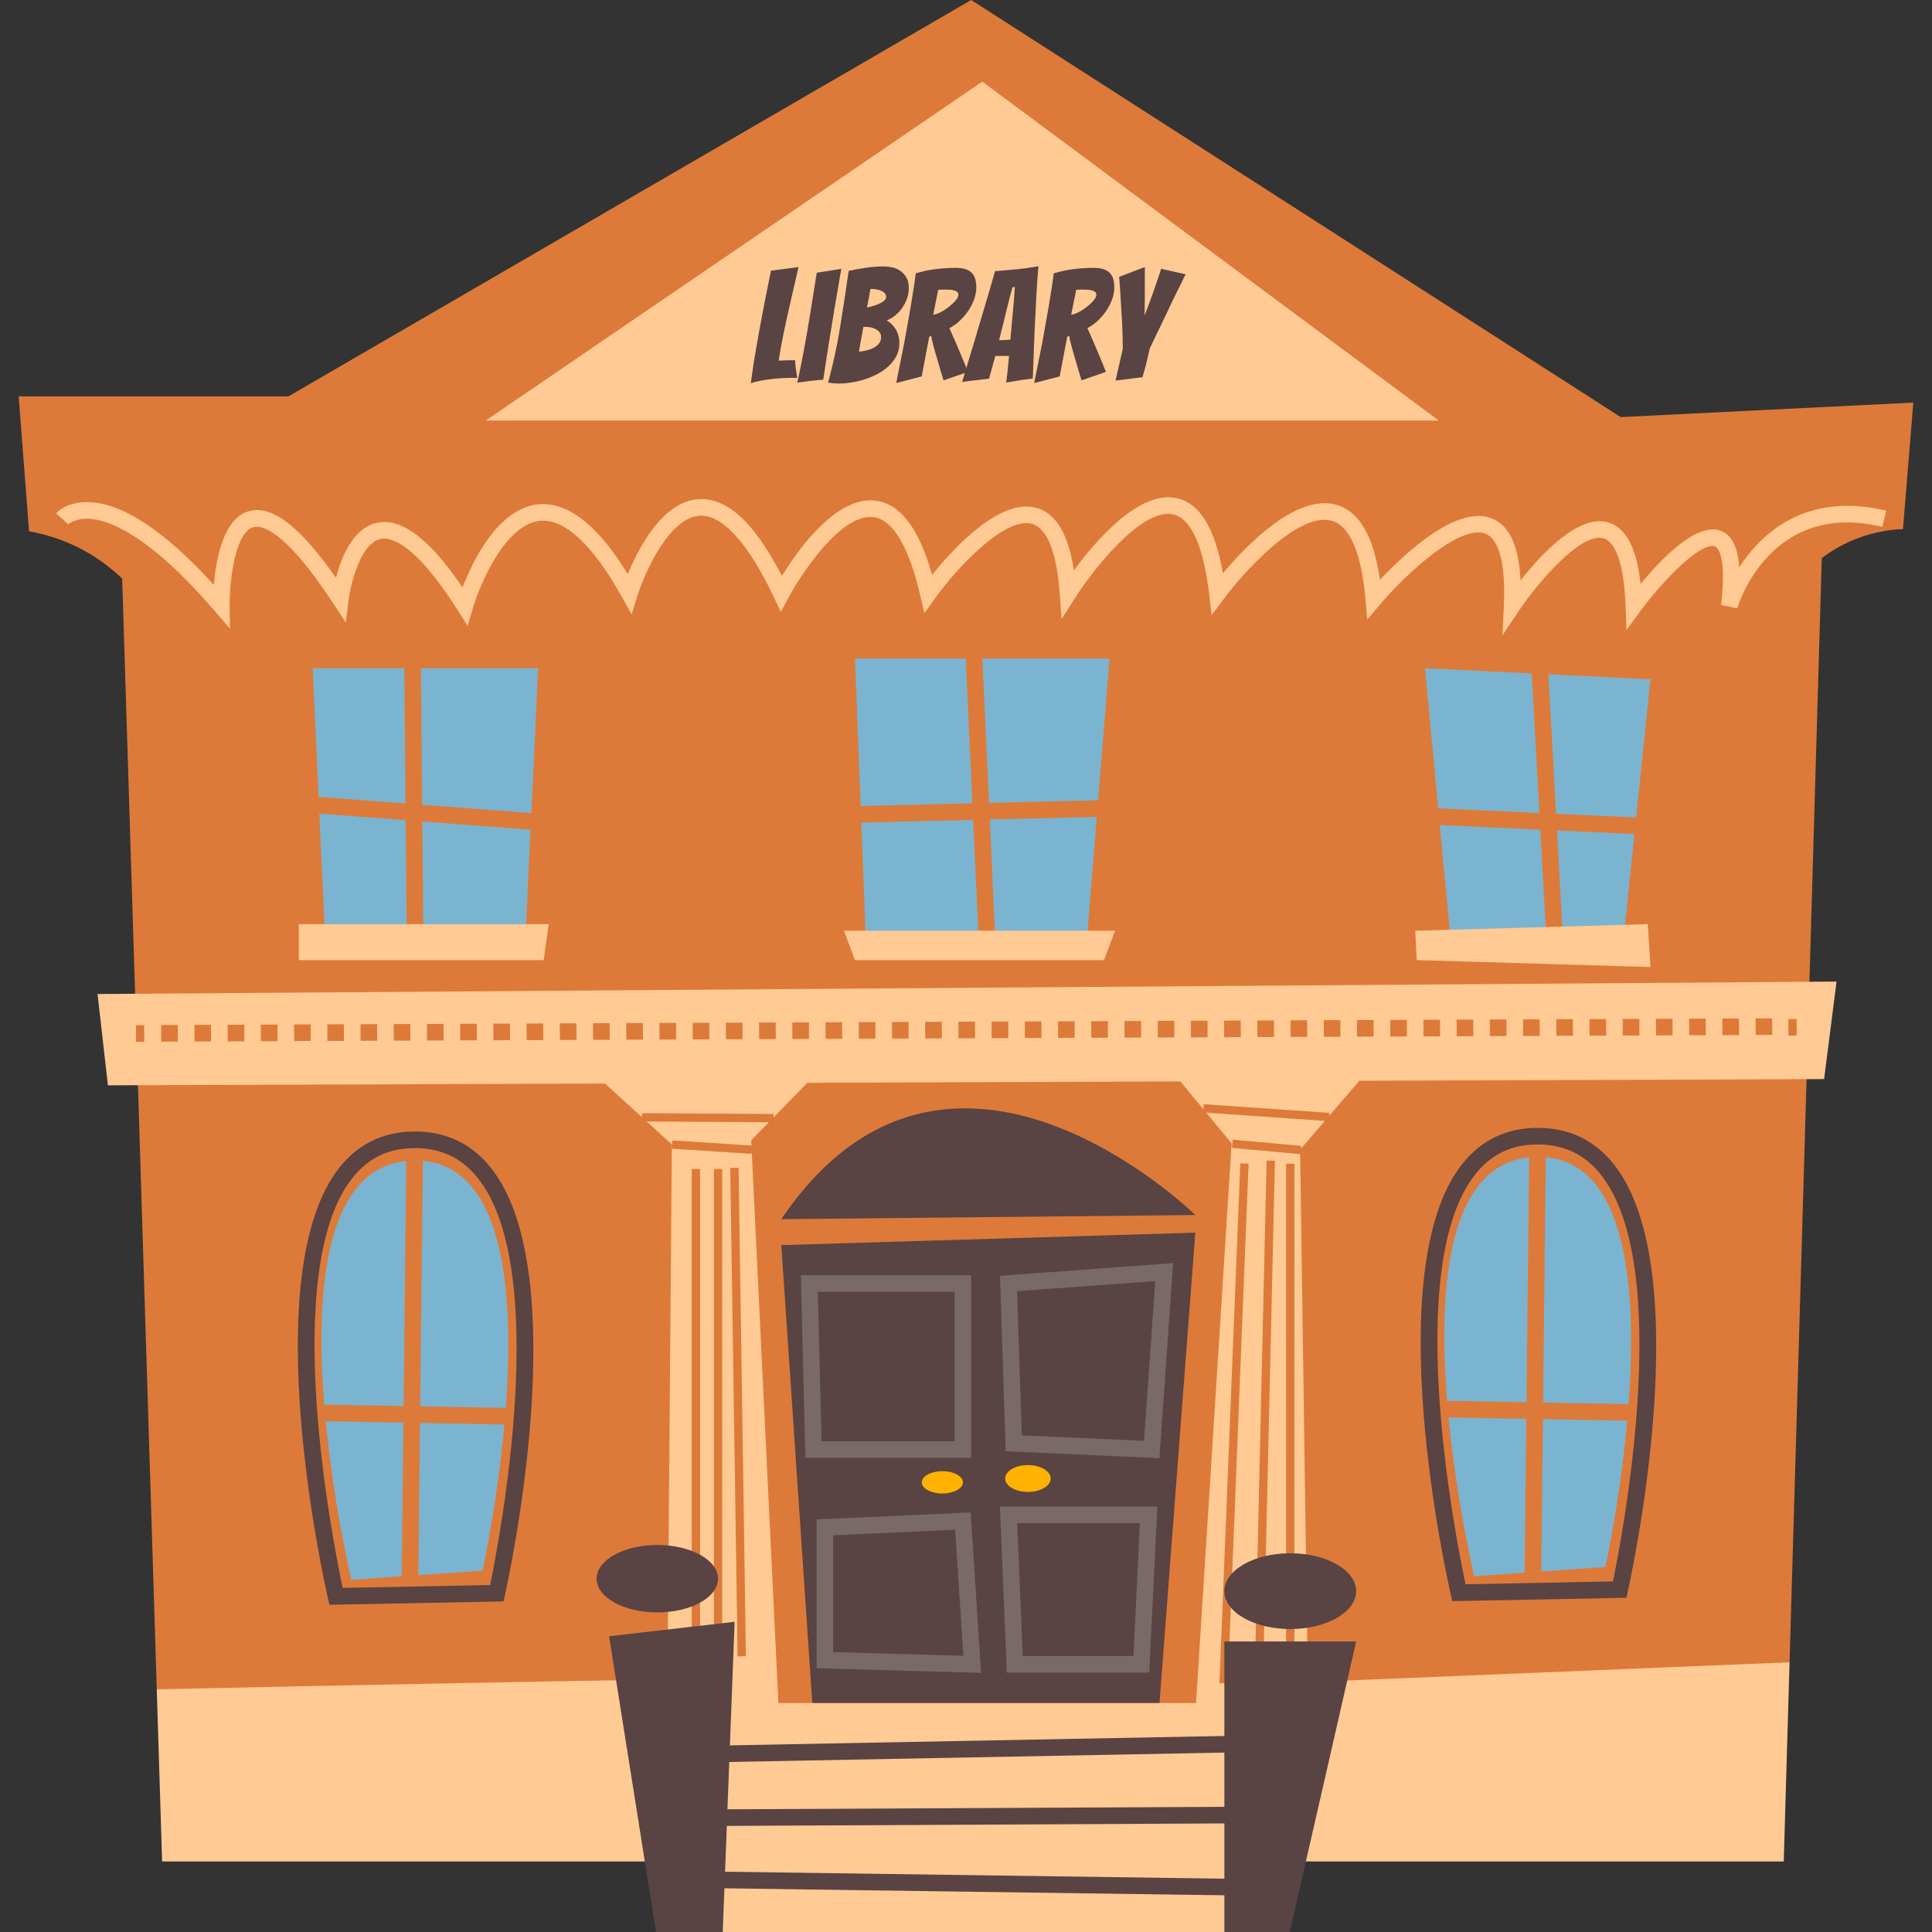 <?xml version="1.0" encoding="UTF-8"?>
<!-- Generator: Adobe Illustrator 27.0.0, SVG Export Plug-In . SVG Version: 6.00 Build 0)  -->
<svg xmlns="http://www.w3.org/2000/svg" xmlns:xlink="http://www.w3.org/1999/xlink" version="1.1" id="Capa_1" x="0px" y="0px" viewBox="0 0 512 512" style="enable-background:new 0 0 512 512;" xml:space="preserve" width="512" height="512">
<rect x="0" y="0" width="512" height="512" fill="#333333" stroke="none"/>
<g>
	<g>
		<path style="fill:#DD7A39;" d="M507.05,106.689l-2.749,33.547c0,0-11.369-0.198-21.513,7.699l-8.536,292.583l-99.094,42.462    L41.543,447.682L32.38,153.348c-6.004-5.786-14.033-10.604-24.68-12.562l-2.75-35.747h71.493L257.376,0l172.133,110.538    L507.05,106.689z"/>
		<path style="fill:#FFCA93;" d="M336.568,446.191l2.199,34.646l-153.436-2.522c0,0,0.551-32.675,1.238-33.225    c0.595-0.477-114.386,1.939-145.027,2.591l1.419,45.62h429.749l1.541-52.784L336.568,446.191z"/>
		<path style="fill:#FFCA93;" d="M398.171,168.354l0.364-7.871c0.5-10.847-1.222-17.607-4.848-19.033    c-6.603-2.6-20.638,10.108-27.943,18.724l-3.417,4.031l-0.451-5.265c-1.058-12.333-4.147-19.569-8.935-20.93    c-8.957-2.54-23.64,13.996-28.535,20.586l-3.299,4.435l-0.652-5.487c-1.522-12.806-4.811-20.143-9.511-21.215    c-8.546-1.952-21.702,15.317-26.046,22.137l-3.583,5.623l-0.468-6.651c-0.775-11.029-3.318-17.463-7.355-18.609    c-6.948-1.994-19.454,11.057-25.694,19.739l-2.832,3.941l-1.098-4.728c-2.987-12.883-7.248-20.05-12.321-20.727    c-8.539-1.175-19.164,14.971-22.555,21.273l-2.062,3.833l-1.862-3.936c-6.871-14.516-13.797-22.003-19.739-21.535    c-8.21,0.575-14.628,15.533-16.409,21.247l-1.528,4.91l-2.496-4.495c-7.777-14.016-15.358-21.034-21.905-20.314    c-9.214,1.018-15.894,17.069-17.69,23.168l-1.372,4.657l-2.598-4.102c-11.346-17.916-17.756-19.532-20.538-18.903    c-5.396,1.211-7.947,12.354-8.416,16.162l-0.734,5.961l-3.291-5.024c-13.158-20.097-19.266-20.854-21.273-20.233    c-4.865,1.482-6.29,14.677-6.217,20.834l0.071,6.055l-3.941-4.597c-18.007-21.008-28.788-24.399-33.613-24.551    c-3.655-0.087-5.199,1.451-5.264,1.517l-3.262-2.953c0.273-0.309,2.788-2.986,8.281-2.968c9.083,0.072,20.354,7.453,33.543,21.95    c0.554-6.825,2.489-17.473,9.115-19.494c6.116-1.857,13.552,3.753,23.256,17.614c1.397-5.441,4.463-13.141,10.774-14.563    c6.473-1.476,13.952,4.133,22.763,17.083c2.789-7.175,9.432-20.826,19.922-21.985c7.797-0.861,15.826,5.348,23.864,18.479    c2.822-6.86,9.179-19.176,18.643-19.843c7.624-0.541,14.885,6.124,22.2,20.332c4.357-7.083,14.504-21.334,24.916-19.939    c6.507,0.869,11.397,7.312,14.889,19.658c5.584-6.942,17.986-20.518,27.674-17.756c5.17,1.467,8.43,6.906,9.898,16.566    c5.728-7.803,17.349-21.393,27.331-19.122c6.06,1.383,10.059,7.907,12.161,19.895c6.141-7.321,19.444-21.173,30.059-18.156    c6.081,1.727,9.882,8.245,11.559,19.868c6.451-6.843,20.377-19.927,29.596-16.289c4.693,1.846,7.221,7.259,7.656,16.477    c5.515-6.997,15.406-17.626,23.191-15.406c4.723,1.34,7.566,6.691,8.636,16.298c5.587-6.773,15.015-16.497,21.314-14.015    c2.869,1.133,4.455,4.252,4.825,9.616c5.817-8.932,17.655-20.117,38.953-14.978l-1.031,4.277    c-29.521-7.126-38.093,20.411-38.44,21.586l-4.293-0.884c1.586-13.537-1.079-15.309-1.63-15.525    c-3.293-1.31-12.845,7.79-19.714,17.089l-3.734,5.057l-0.233-6.283c-0.532-14.372-3.896-17.45-5.854-18.005    c-6.057-1.732-17.695,12.157-22.381,19.149L398.171,168.354z"/>
		<g>
			<polygon style="fill:#FFCA93;" points="128.705,111.456 381.299,111.456 260.31,21.631    "/>
			<g>
				<path style="fill:#594343;" d="M207.256,100.215c-0.96,0.056-1.925,0.139-2.898,0.249c-0.974,0.113-1.925,0.258-2.857,0.438      c-0.93,0.182-1.772,0.397-2.522,0.646c0.167-1.25,0.36-2.641,0.584-4.169c0.223-1.528,0.479-3.113,0.772-4.754      c0.292-1.64,0.583-3.294,0.875-4.961c0.291-1.669,0.59-3.267,0.896-4.796c0.695-3.642,1.433-7.354,2.211-11.134l7.297-0.958      c-0.752,3.226-1.474,6.367-2.169,9.424c-0.306,1.307-0.612,2.662-0.917,4.065c-0.306,1.405-0.598,2.773-0.875,4.108      c-0.278,1.334-0.527,2.626-0.751,3.877c-0.223,1.251-0.403,2.363-0.542,3.336c0.694-0.055,1.439-0.089,2.231-0.104      c0.793-0.013,1.493-0.021,2.105-0.021c0.028,0.529,0.069,1.051,0.125,1.565c0.056,0.514,0.117,0.98,0.189,1.396      c0.067,0.416,0.124,0.785,0.167,1.105c0.041,0.319,0.076,0.535,0.104,0.646c-0.223,0-0.438-0.007-0.646-0.021      c-0.21-0.013-0.425-0.02-0.648-0.02C209.125,100.132,208.214,100.159,207.256,100.215z"/>
				<path style="fill:#594343;" d="M216.679,100.736c-0.737,0.071-1.496,0.153-2.272,0.251c-0.778,0.098-1.48,0.187-2.107,0.271      c-0.624,0.083-0.965,0.139-1.021,0.167c0.277-1.195,0.563-2.523,0.854-3.983c0.292-1.459,0.592-2.987,0.897-4.587      c0.306-1.598,0.598-3.218,0.876-4.857c0.278-1.641,0.542-3.226,0.792-4.754c0.585-3.558,1.168-7.213,1.751-10.966l6.506-1.042      c-0.641,3.725-1.266,7.38-1.878,10.966c-0.249,1.529-0.507,3.113-0.771,4.754c-0.265,1.641-0.529,3.267-0.792,4.878      c-0.264,1.613-0.507,3.176-0.73,4.691c-0.223,1.516-0.431,2.884-0.624,4.106C217.908,100.631,217.414,100.668,216.679,100.736z"/>
				<path style="fill:#594343;" d="M237.632,94.169c-0.474,0.974-1.112,1.856-1.918,2.647c-0.806,0.793-1.745,1.489-2.814,2.085      c-1.071,0.598-2.198,1.099-3.378,1.502c-1.183,0.403-2.391,0.709-3.629,0.918c-1.236,0.208-2.426,0.312-3.564,0.312      c-1.029,0-1.988-0.084-2.877-0.249c1.334-4.865,2.398-9.765,3.189-14.699c0.793-4.935,1.55-9.903,2.272-14.907      c1.445-0.306,2.946-0.577,4.504-0.813c1.557-0.236,3.168-0.355,4.836-0.355c0.694,0,1.432,0.084,2.21,0.251      c0.778,0.167,1.487,0.473,2.126,0.917c0.64,0.445,1.173,1.028,1.605,1.752c0.431,0.723,0.648,1.64,0.648,2.751      c0,1.056-0.175,2.043-0.523,2.961c-0.347,0.917-0.791,1.75-1.333,2.502c-0.542,0.75-1.162,1.396-1.856,1.938      c-0.696,0.542-1.405,0.952-2.127,1.229c0.36,0.195,0.735,0.474,1.125,0.834c0.39,0.362,0.75,0.785,1.084,1.272      c0.334,0.486,0.605,1.062,0.813,1.73c0.208,0.668,0.314,1.418,0.314,2.251C238.341,92.139,238.102,93.195,237.632,94.169z       M228.478,88.436c-0.097,0.514-0.188,1.006-0.27,1.479c-0.085,0.474-0.174,0.967-0.272,1.481      c-0.097,0.516-0.201,1.119-0.312,1.814c0.527-0.057,1.126-0.152,1.793-0.293c0.666-0.139,1.305-0.354,1.917-0.646      c0.612-0.293,1.127-0.681,1.544-1.169c0.416-0.485,0.624-1.076,0.624-1.771c0-0.5-0.132-0.917-0.395-1.251      c-0.265-0.333-0.598-0.611-1.001-0.834c-0.403-0.222-0.841-0.382-1.314-0.479c-0.473-0.098-0.917-0.146-1.333-0.146      c-0.141,0-0.258,0-0.356,0c-0.098,0-0.202,0.015-0.312,0.042C228.681,87.331,228.576,87.92,228.478,88.436z M230.48,77.657      c-0.069,0.416-0.146,0.854-0.23,1.314c-0.082,0.457-0.173,0.911-0.271,1.355c-0.098,0.444-0.174,0.833-0.23,1.167      c0.612-0.111,1.225-0.265,1.836-0.458c0.612-0.195,1.16-0.41,1.646-0.648c0.487-0.234,0.876-0.492,1.168-0.77      c0.293-0.277,0.439-0.585,0.439-0.919c0-0.416-0.126-0.757-0.376-1.021c-0.251-0.263-0.577-0.479-0.98-0.646      c-0.403-0.167-0.821-0.284-1.251-0.354c-0.431-0.069-0.812-0.104-1.146-0.104h-0.417      C230.612,76.878,230.549,77.239,230.48,77.657z"/>
				<path style="fill:#594343;" d="M237.506,101.507c0.751-3.697,1.472-7.311,2.168-10.84c0.249-1.502,0.527-3.065,0.835-4.691      c0.306-1.626,0.59-3.239,0.854-4.837c0.265-1.6,0.514-3.141,0.75-4.628c0.236-1.487,0.425-2.842,0.564-4.067      c1.585-0.499,3.294-0.868,5.13-1.104c1.834-0.236,3.653-0.355,5.461-0.355c1.084,0,1.981,0.126,2.69,0.375      c0.709,0.251,1.265,0.605,1.667,1.064c0.403,0.458,0.688,0.995,0.854,1.604c0.167,0.613,0.251,1.294,0.251,2.045      c0,1.112-0.194,2.203-0.583,3.273c-0.39,1.069-0.912,2.084-1.564,3.044c-0.653,0.958-1.403,1.834-2.251,2.626      c-0.85,0.793-1.758,1.439-2.731,1.94c0.501,1.112,1.034,2.328,1.605,3.648c0.57,1.32,1.105,2.578,1.606,3.773      c0.555,1.391,1.125,2.781,1.708,4.171l-6.463,2.25c-0.555-1.778-1.056-3.445-1.5-5.004c-0.195-0.639-0.39-1.299-0.583-1.979      c-0.195-0.681-0.377-1.327-0.543-1.94c-0.166-0.611-0.307-1.16-0.418-1.646c-0.11-0.487-0.18-0.882-0.208-1.189l-0.542,0.167      c-0.167,0.891-0.368,1.934-0.604,3.128c-0.236,1.194-0.453,2.35-0.646,3.46c-0.249,1.308-0.501,2.628-0.75,3.961      L237.506,101.507z M247.306,83.411c0.527-0.056,1.173-0.277,1.938-0.667c0.765-0.388,1.494-0.854,2.19-1.396      c0.693-0.542,1.292-1.105,1.793-1.689c0.5-0.584,0.75-1.097,0.75-1.544c0-0.306-0.098-0.549-0.291-0.729      c-0.194-0.182-0.466-0.321-0.814-0.418c-0.347-0.096-0.729-0.159-1.145-0.186c-0.419-0.028-0.85-0.042-1.295-0.042      c-0.305,0-0.617,0.007-0.936,0.02c-0.32,0.015-0.604,0.021-0.856,0.021L247.306,83.411z"/>
				<path style="fill:#594343;" d="M268.903,101.006c-0.834,0.141-1.585,0.267-2.252,0.377c0.112-0.919,0.223-1.821,0.334-2.712      c0.084-0.776,0.16-1.557,0.229-2.335c0.069-0.776,0.132-1.444,0.189-2.001h-3.629l-1.667,6.005      c-0.611,0.083-1.334,0.173-2.168,0.271c-0.835,0.097-1.613,0.187-2.336,0.271c-0.891,0.111-1.765,0.223-2.627,0.334      c1.112-3.698,2.209-7.34,3.295-10.926c0.443-1.501,0.909-3.07,1.397-4.711c0.485-1.639,0.973-3.274,1.459-4.9      c0.486-1.626,0.952-3.189,1.396-4.691c0.444-1.5,0.834-2.877,1.168-4.128c1.891-0.139,3.816-0.306,5.775-0.501      c1.96-0.193,3.87-0.457,5.732-0.791c-0.082,0.891-0.173,1.995-0.271,3.315c-0.098,1.32-0.186,2.759-0.271,4.316      c-0.082,1.557-0.167,3.183-0.249,4.878c-0.084,1.695-0.167,3.365-0.25,5.003c-0.141,3.837-0.292,7.909-0.459,12.217      c-0.835,0.14-1.668,0.251-2.502,0.333C270.502,100.744,269.738,100.868,268.903,101.006z M264.775,90.166      c0.111,0,0.312-0.007,0.605-0.021c0.291-0.014,0.596-0.026,0.917-0.041c0.318-0.013,0.618-0.028,0.897-0.042      c0.275-0.015,0.471-0.035,0.583-0.062c0-0.167,0.02-0.451,0.062-0.856c0.042-0.402,0.083-0.861,0.124-1.375      c0.043-0.514,0.091-1.078,0.147-1.689c0.054-0.611,0.11-1.209,0.167-1.793c0.11-1.418,0.249-2.946,0.416-4.587l0.25-3.627      l-0.625,0.041l-0.96,3.586L264.775,90.166z"/>
				<path style="fill:#594343;" d="M274.074,101.507c0.75-3.697,1.473-7.311,2.168-10.84c0.25-1.502,0.527-3.065,0.835-4.691      c0.306-1.626,0.59-3.239,0.854-4.837c0.264-1.6,0.514-3.141,0.75-4.628c0.236-1.487,0.424-2.842,0.564-4.067      c1.585-0.499,3.293-0.868,5.129-1.104c1.835-0.236,3.653-0.355,5.462-0.355c1.084,0,1.98,0.126,2.69,0.375      c0.709,0.251,1.265,0.605,1.668,1.064c0.403,0.458,0.688,0.995,0.854,1.604c0.167,0.613,0.251,1.294,0.251,2.045      c0,1.112-0.195,2.203-0.584,3.273c-0.39,1.069-0.912,2.084-1.564,3.044c-0.652,0.958-1.402,1.834-2.25,2.626      c-0.85,0.793-1.759,1.439-2.732,1.94c0.501,1.112,1.035,2.328,1.605,3.648c0.569,1.32,1.105,2.578,1.605,3.773      c0.556,1.391,1.125,2.781,1.709,4.171l-6.463,2.25c-0.556-1.778-1.057-3.445-1.5-5.004c-0.195-0.639-0.391-1.299-0.584-1.979      c-0.195-0.681-0.377-1.327-0.542-1.94c-0.167-0.611-0.308-1.16-0.418-1.646c-0.11-0.487-0.181-0.882-0.208-1.189l-0.542,0.167      c-0.167,0.891-0.369,1.934-0.604,3.128c-0.236,1.194-0.453,2.35-0.647,3.46c-0.25,1.308-0.501,2.628-0.75,3.961L274.074,101.507      z M283.873,83.411c0.527-0.056,1.174-0.277,1.938-0.667c0.766-0.388,1.494-0.854,2.191-1.396      c0.693-0.542,1.292-1.105,1.793-1.689c0.5-0.584,0.75-1.097,0.75-1.544c0-0.306-0.098-0.549-0.291-0.729      c-0.195-0.182-0.466-0.321-0.814-0.418c-0.348-0.096-0.729-0.159-1.146-0.186c-0.418-0.028-0.85-0.042-1.294-0.042      c-0.306,0-0.618,0.007-0.938,0.02c-0.32,0.015-0.604,0.021-0.855,0.021L283.873,83.411z"/>
				<path style="fill:#594343;" d="M295.633,100.84l1.918-8.38c0-1.196-0.021-2.495-0.062-3.9c-0.041-1.403-0.103-2.814-0.189-4.232      c-0.083-1.418-0.167-2.786-0.249-4.106c-0.085-1.32-0.154-2.489-0.209-3.503c-0.056-1.015-0.141-2.133-0.251-3.356l6.797-2.586      v5.088c0,0.694,0,1.403,0,2.127c0,0.722-0.007,1.431-0.02,2.125c-0.015,0.696-0.022,1.35-0.022,1.96c0,0.613,0,1.127,0,1.543      c0.361-0.945,0.8-2.112,1.314-3.503c0.514-1.39,0.993-2.736,1.439-4.043c0.527-1.529,1.069-3.141,1.626-4.837l6.463,1.459      c-1.196,2.391-2.363,4.767-3.503,7.13c-0.473,1.028-0.974,2.092-1.501,3.189c-0.528,1.099-1.058,2.196-1.585,3.295      c-0.528,1.097-1.043,2.161-1.543,3.189c-0.499,1.03-0.959,1.988-1.375,2.877c-0.141,0.724-0.314,1.516-0.522,2.376      c-0.208,0.863-0.409,1.682-0.604,2.46c-0.25,0.917-0.514,1.834-0.791,2.753L295.633,100.84z"/>
			</g>
		</g>
	</g>
	<g>
		<path style="fill:#7BB4D0;" d="M390.666,417.689c0,0-26.084-110.123,16.42-111.09c42.506-0.967,18.354,108.676,18.354,108.676    L390.666,417.689z"/>
		
			<rect x="343.714" y="358.978" transform="matrix(0.011 -1 1 0.011 41.202 764.011)" style="fill:#DD7A39;" width="126.22" height="4.4"/>
		
			<rect x="409.986" y="343.161" transform="matrix(0.018 -1 1 0.018 30.931 779.415)" style="fill:#DD7A39;" width="4.4" height="61.605"/>
		<path style="fill:#594343;" d="M384.87,424.319l-0.399-1.742c-0.804-3.495-19.397-85.934,3.086-114.165    c5.029-6.314,11.743-9.515,19.953-9.515c8.256,0,15.016,3.216,20.096,9.56c22.535,28.15,4.553,109.821,3.775,113.283l-0.378,1.686    L384.87,424.319z M407.51,303.296c-6.899,0-12.3,2.569-16.511,7.857c-19.464,24.439-5.203,96.545-2.62,108.697l39.067-0.757    c2.469-11.92,16.251-83.499-3.276-107.887C419.908,305.884,414.458,303.296,407.51,303.296z"/>
	</g>
	<g>
		<path style="fill:#7BB4D0;" d="M93.101,418.653c0,0-26.081-110.124,16.421-111.09c42.505-0.967,18.354,108.676,18.354,108.676    L93.101,418.653z"/>
		
			<rect x="47.661" y="361.454" transform="matrix(0.011 -1 1 0.011 -255.599 468.822)" style="fill:#DD7A39;" width="123.196" height="4.399"/>
		
			<rect x="112.422" y="344.126" transform="matrix(0.018 -1 1 0.018 -262.294 482.833)" style="fill:#DD7A39;" width="4.4" height="61.603"/>
		<path style="fill:#594343;" d="M87.305,425.282l-0.4-1.742c-0.803-3.495-19.397-85.934,3.087-114.165    c5.028-6.314,11.742-9.515,19.952-9.515c8.256,0,15.016,3.216,20.096,9.559c22.535,28.15,4.553,109.823,3.776,113.285    l-0.379,1.686L87.305,425.282z M109.944,304.259c-6.899,0-12.3,2.569-16.51,7.857c-19.465,24.439-5.204,96.545-2.621,108.697    l39.068-0.757c2.469-11.918,16.25-83.499-3.277-107.888C122.343,306.847,116.893,304.259,109.944,304.259z"/>
	</g>
	<g>
		<polygon style="fill:#7BB4D0;" points="384.6,250.775 377.633,177.082 437.393,180.015 430.06,250.775   "/>
		
			<rect x="407.648" y="171.153" transform="matrix(0.999 -0.055 0.055 0.999 -11.119 22.828)" style="fill:#DD7A39;" width="4.399" height="85.185"/>
		
			<rect x="404.807" y="181.582" transform="matrix(0.046 -0.999 0.999 0.046 171.001 614.212)" style="fill:#DD7A39;" width="4.401" height="72.029"/>
	</g>
	<polygon style="fill:#FFCA93;" points="375.064,246.65 436.676,244.91 437.393,256.274 375.432,254.443  "/>
	<g>
		<polygon style="fill:#7BB4D0;" points="229.513,250.775 226.58,174.516 294.039,174.516 287.897,250.775   "/>
		
			<rect x="257.721" y="171.172" transform="matrix(0.999 -0.046 0.046 0.999 -9.556 12.123)" style="fill:#DD7A39;" width="4.4" height="87.063"/>
		
			<rect x="218.593" y="212.738" transform="matrix(1 -0.024 0.024 1 -5.102 6.33)" style="fill:#DD7A39;" width="83.156" height="4.4"/>
		<polygon style="fill:#FFCA93;" points="223.647,246.65 295.506,246.65 292.572,254.443 226.58,254.443   "/>
	</g>
	<g>
		<polygon style="fill:#7BB4D0;" points="82.86,177.082 142.622,177.082 139.144,250.775 86.16,248.575   "/>
		
			<rect x="114.939" y="172.74" transform="matrix(0.076 -0.997 0.997 0.076 -107.121 316.253)" style="fill:#DD7A39;" width="4.399" height="86.411"/>
		
			<rect x="107.545" y="171.216" transform="matrix(1 -0.009 0.009 1 -1.989 1.038)" style="fill:#DD7A39;" width="4.399" height="83.229"/>
		<polygon style="fill:#FFCA93;" points="79.193,244.91 145.418,244.91 144.086,254.443 79.193,254.443   "/>
	</g>
	<g>
		<g>
			<polygon style="fill:#FFCA93;" points="483.406,285.973 486.705,260.125 25.848,263.424 28.597,287.622 160.333,287.145      178.047,303.296 176.809,455.906 206.506,455.906 199.081,302.195 213.965,286.949 312.799,286.591 326.394,303.02      316.495,458.656 346.742,457.281 344.543,304.671 360.241,286.419    "/>
			<rect x="183.316" y="309.803" style="fill:#DD7A39;" width="2.201" height="135.227"/>
			<rect x="189.181" y="309.803" style="fill:#DD7A39;" width="2.201" height="135.227"/>
			
				<rect x="194.534" y="309.429" transform="matrix(1 -0.015 0.015 1 -5.646 3.007)" style="fill:#DD7A39;" width="2.201" height="129.436"/>
			
				<rect x="258.273" y="376.199" transform="matrix(0.04 -0.999 0.999 0.04 -62.98 689.023)" style="fill:#DD7A39;" width="137.894" height="2.2"/>
			
				<rect x="264.116" y="377.241" transform="matrix(0.023 -1 1 0.023 -50.909 704.605)" style="fill:#DD7A39;" width="141.607" height="2.199"/>
			<rect x="340.83" y="308.407" style="fill:#DD7A39;" width="2.201" height="142.917"/>
			
				<rect x="334.368" y="294.733" transform="matrix(0.091 -0.996 0.996 0.091 2.49 610.417)" style="fill:#DD7A39;" width="2.2" height="18.224"/>
			
				<rect x="187.525" y="293.383" transform="matrix(0.065 -0.998 0.998 0.065 -126.953 472.494)" style="fill:#DD7A39;" width="2.199" height="21.2"/>
			
				<rect x="186.392" y="278.669" transform="matrix(0.006 -1 1 0.006 -109.668 481.925)" style="fill:#DD7A39;" width="2.201" height="34.875"/>
			
				<rect x="334.244" y="278.177" transform="matrix(0.069 -0.998 0.998 0.069 18.179 609.199)" style="fill:#DD7A39;" width="2.2" height="33.374"/>
			<g>
				
					<rect x="36.131" y="271.669" transform="matrix(1 -0.004 0.004 1 -1.214 0.168)" style="fill:#DD7A39;" width="2.199" height="4.399"/>
				<path style="fill:#DD7A39;" d="M42.741,276.044l-0.019-4.398l4.4-0.019l0.02,4.399L42.741,276.044z M51.545,276.008l-0.02-4.399      l4.4-0.018l0.021,4.399L51.545,276.008z M60.348,275.972l-0.02-4.399l4.401-0.018l0.02,4.399L60.348,275.972z M69.149,275.934      l-0.019-4.399l4.402-0.018l0.019,4.398L69.149,275.934z M77.95,275.897l-0.017-4.399l4.402-0.018l0.019,4.399L77.95,275.897z       M86.753,275.861l-0.016-4.399l4.402-0.018l0.017,4.399L86.753,275.861z M95.556,275.825l-0.017-4.399l4.401-0.018l0.016,4.399      L95.556,275.825z M104.359,275.789l-0.017-4.399l4.401-0.018l0.017,4.399L104.359,275.789z M113.162,275.752l-0.017-4.399      l4.399-0.018l0.019,4.399L113.162,275.752z M121.963,275.714l-0.019-4.399l4.402-0.018l0.019,4.399L121.963,275.714z       M130.768,275.678l-0.021-4.399l4.402-0.018l0.02,4.399L130.768,275.678z M139.57,275.642l-0.02-4.399l4.4-0.019l0.02,4.399      L139.57,275.642z M148.373,275.605l-0.02-4.399l4.402-0.018l0.019,4.399L148.373,275.605z M157.176,275.569l-0.019-4.399      l4.401-0.018l0.018,4.398L157.176,275.569z M165.977,275.532l-0.02-4.399l4.402-0.02l0.02,4.399L165.977,275.532z       M174.778,275.495l-0.016-4.399l4.402-0.018l0.017,4.399L174.778,275.495z M183.581,275.458l-0.017-4.399l4.402-0.018      l0.016,4.399L183.581,275.458z M192.384,275.422l-0.017-4.399l4.398-0.018l0.019,4.399L192.384,275.422z M201.186,275.385      l-0.018-4.399l4.401-0.018l0.02,4.399L201.186,275.385z M209.989,275.349l-0.019-4.399l4.401-0.018l0.02,4.398L209.989,275.349z       M218.792,275.312l-0.02-4.399l4.402-0.02l0.02,4.399L218.792,275.312z M227.595,275.274l-0.018-4.399l4.4-0.018l0.02,4.399      L227.595,275.274z M236.397,275.238l-0.018-4.399l4.401-0.018l0.016,4.399L236.397,275.238z M245.2,275.202l-0.018-4.398      l4.4-0.018l0.017,4.399L245.2,275.202z M254.002,275.165l-0.018-4.399l4.401-0.018l0.017,4.399L254.002,275.165z       M262.805,275.129l-0.017-4.399l4.4-0.019l0.017,4.399L262.805,275.129z M271.605,275.091l-0.017-4.399l4.402-0.018l0.017,4.399      L271.605,275.091z M280.408,275.055l-0.018-4.399l4.401-0.018l0.018,4.399L280.408,275.055z M289.213,275.019l-0.02-4.399      l4.4-0.018l0.02,4.399L289.213,275.019z M298.016,274.982l-0.02-4.399l4.4-0.018l0.02,4.399L298.016,274.982z M306.818,274.946      l-0.02-4.399l4.4-0.018l0.02,4.399L306.818,274.946z M315.619,274.91l-0.017-4.399l4.402-0.018l0.018,4.399L315.619,274.91z       M324.421,274.872l-0.017-4.399l4.402-0.019l0.018,4.399L324.421,274.872z M333.224,274.835l-0.017-4.399l4.4-0.018l0.017,4.399      L333.224,274.835z M342.026,274.799l-0.017-4.399l4.4-0.019l0.017,4.4L342.026,274.799z M350.829,274.762l-0.017-4.399      l4.4-0.018l0.017,4.399L350.829,274.762z M359.63,274.726l-0.019-4.399l4.402-0.018l0.019,4.398L359.63,274.726z       M368.435,274.69l-0.02-4.399l4.401-0.02l0.021,4.399L368.435,274.69z M377.237,274.652l-0.02-4.399l4.401-0.018l0.021,4.399      L377.237,274.652z M386.04,274.615l-0.02-4.399l4.4-0.018l0.019,4.399L386.04,274.615z M394.843,274.579l-0.02-4.399      l4.402-0.019l0.018,4.399L394.843,274.579z M403.645,274.543l-0.018-4.399l4.4-0.018l0.017,4.399L403.645,274.543z       M412.445,274.506l-0.017-4.399l4.402-0.018l0.017,4.398L412.445,274.506z M421.25,274.47l-0.02-4.399l4.401-0.02l0.021,4.399      L421.25,274.47z M430.051,274.432l-0.017-4.399l4.4-0.018l0.017,4.399L430.051,274.432z M438.853,274.396l-0.017-4.399      l4.399-0.018l0.018,4.399L438.853,274.396z M447.656,274.359l-0.018-4.398l4.4-0.018l0.02,4.399L447.656,274.359z       M456.457,274.323l-0.02-4.399l4.402-0.018l0.02,4.399L456.457,274.323z M465.262,274.287l-0.02-4.399l4.402-0.019l0.02,4.399      L465.262,274.287z"/>
				
					<rect x="474.057" y="269.846" transform="matrix(1 -0.004 0.004 1 -1.201 2.109)" style="fill:#DD7A39;" width="2.198" height="4.399"/>
			</g>
		</g>
		<g>
			<polygon style="fill:#594343;" points="215.58,455.906 207.056,329.969 316.769,326.668 306.597,460.305    "/>
			<path style="opacity:0.2;fill:#FFFFFF;" d="M257.376,386.336h-43.941l-1.21-48.395h45.151V386.336z M217.725,381.938h35.252     v-39.597h-36.24L217.725,381.938z"/>
			<path style="opacity:0.2;fill:#FFFFFF;" d="M260.002,443.324l-43.596-1.227v-39.44l40.827-1.841L260.002,443.324z      M220.805,437.82l34.494,0.97l-2.177-33.384l-32.317,1.457V437.82z"/>
			<path style="opacity:0.2;fill:#FFFFFF;" d="M307.266,386.431l-40.75-1.837l-1.509-46.491l45.885-3.364L307.266,386.431z      M270.782,380.383l32.395,1.46l2.971-42.347l-36.607,2.684L270.782,380.383z"/>
			<path style="opacity:0.2;fill:#FFFFFF;" d="M304.567,443.256h-37.753l-1.834-43.994h41.724L304.567,443.256z M271.035,438.857     h29.342l1.71-35.196h-32.518L271.035,438.857z"/>
			<path style="fill:#594343;" d="M207.056,323.094l109.714-1.1C316.769,321.994,251.326,257.649,207.056,323.094z"/>
			<path style="fill:#FFB200;" d="M255.177,392.834c0,1.633-2.439,2.956-5.448,2.956c-3.01,0-5.449-1.324-5.449-2.956     c0-1.632,2.439-2.956,5.449-2.956C252.737,389.878,255.177,391.202,255.177,392.834z"/>
			<path style="fill:#FFB200;" d="M278.445,391.82c0,1.964-2.7,3.558-6.031,3.558c-3.332,0-6.032-1.593-6.032-3.558     c0-1.965,2.7-3.558,6.032-3.558C275.745,388.262,278.445,389.855,278.445,391.82z"/>
		</g>
		<g>
			<g>
				<polygon style="fill:#FFCA93;" points="186.57,451.324 331.804,451.324 333.271,512 184.417,512     "/>
				
					<rect x="184.403" y="461.223" transform="matrix(1 -0.019 0.019 1 -8.646 4.988)" style="fill:#594343;" width="154.382" height="4.4"/>
				
					<rect x="184.416" y="479.05" transform="matrix(1 -0.005 0.005 1 -2.556 1.398)" style="fill:#594343;" width="154.353" height="4.399"/>
				
					<rect x="259.393" y="422.169" transform="matrix(0.014 -1 1 0.014 -241.439 753.797)" style="fill:#594343;" width="4.399" height="154.366"/>
			</g>
			<g>
				<polygon style="fill:#594343;" points="194.682,429.793 191.537,512 173.851,512 161.421,433.623     "/>
				<path style="fill:#594343;" d="M190.281,418.372c0,4.936-7.199,8.936-16.085,8.936c-8.886,0-16.085-4.001-16.085-8.936      c0-4.934,7.2-8.937,16.085-8.937C183.082,409.435,190.281,413.438,190.281,418.372z"/>
			</g>
			<g>
				<polygon style="fill:#594343;" points="359.402,435.007 341.803,512 324.471,512 324.471,435.007     "/>
				<path style="fill:#594343;" d="M359.391,421.672c0,5.544-7.816,10.037-17.46,10.037c-9.645,0-17.46-4.493-17.46-10.037      c0-5.544,7.815-10.038,17.46-10.038C351.574,411.634,359.391,416.127,359.391,421.672z"/>
			</g>
		</g>
	</g>
</g>















</svg>
